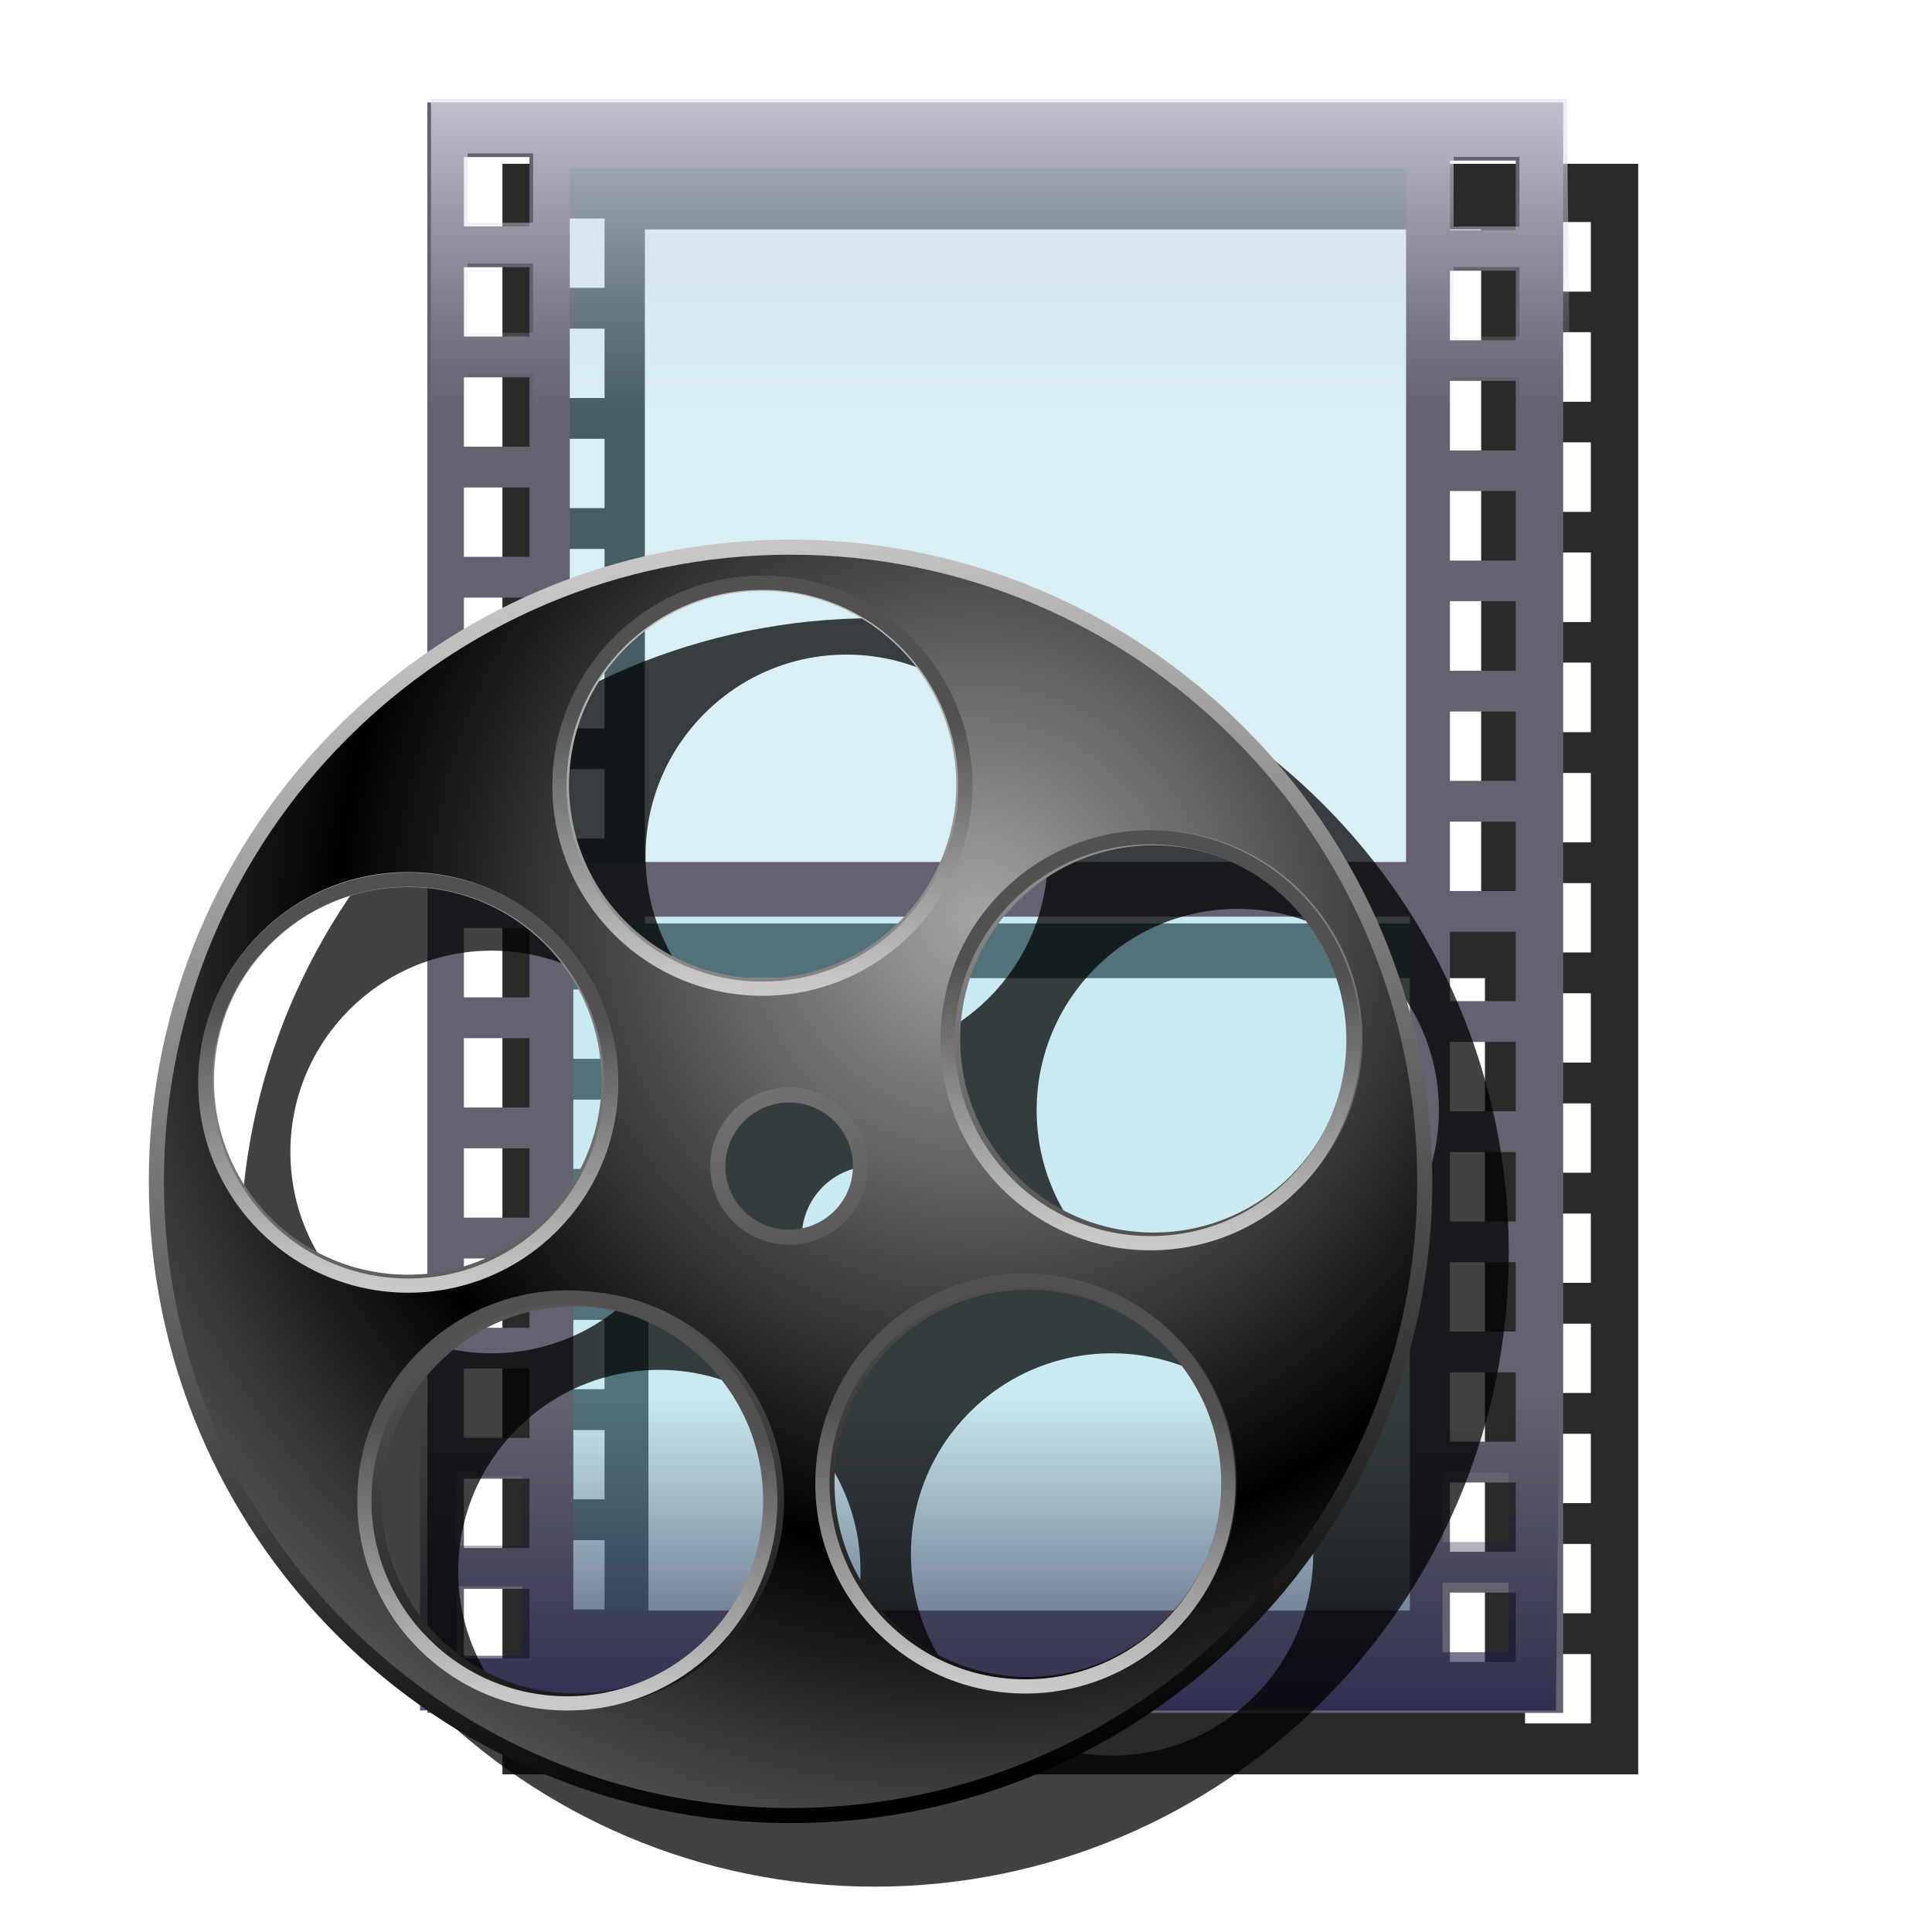 <?xml version="1.0" encoding="UTF-8" standalone="no"?>
<!-- Created with Inkscape (http://www.inkscape.org/) -->

<svg
   xmlns:dc="http://purl.org/dc/elements/1.1/"
   xmlns:cc="http://creativecommons.org/ns#"
   xmlns:rdf="http://www.w3.org/1999/02/22-rdf-syntax-ns#"
   xmlns:svg="http://www.w3.org/2000/svg"
   xmlns="http://www.w3.org/2000/svg"
   xmlns:xlink="http://www.w3.org/1999/xlink"
   xmlns:sodipodi="http://sodipodi.sourceforge.net/DTD/sodipodi-0.dtd"
   xmlns:inkscape="http://www.inkscape.org/namespaces/inkscape"
   width="256"
   height="256"
   id="svg2"
   sodipodi:version="0.32"
   inkscape:version="0.91 r13725"
   version="1.0"
   sodipodi:docname="video-mpeg.svg">
  <defs
     id="defs4">
    <linearGradient
       inkscape:collect="always"
       id="linearGradient4224">
      <stop
         style="stop-color:#c9c9c9;stop-opacity:1;"
         offset="0"
         id="stop4226" />
      <stop
         style="stop-color:#515151;stop-opacity:1"
         offset="1"
         id="stop4228" />
    </linearGradient>
    <linearGradient
       inkscape:collect="always"
       id="linearGradient4214">
      <stop
         style="stop-color:#c9c9c9;stop-opacity:1"
         offset="0"
         id="stop4216" />
      <stop
         style="stop-color:#000000;stop-opacity:1"
         offset="1"
         id="stop4218" />
    </linearGradient>
    <linearGradient
       id="linearGradient3884">
      <stop
         style="stop-color:#a4a4a4;stop-opacity:1;"
         offset="0"
         id="stop3886" />
      <stop
         style="stop-color:#000000;stop-opacity:1;"
         offset="1"
         id="stop3888" />
    </linearGradient>
    <linearGradient
       id="linearGradient3159"
       inkscape:collect="always">
      <stop
         id="stop3161"
         offset="0"
         style="stop-color:#1f1e34;stop-opacity:0" />
      <stop
         id="stop3163"
         offset="1"
         style="stop-color:#1c1c47;stop-opacity:1" />
    </linearGradient>
    <linearGradient
       inkscape:collect="always"
       id="linearGradient3147">
      <stop
         style="stop-color:#cac8e1;stop-opacity:0"
         offset="0"
         id="stop3149" />
      <stop
         style="stop-color:#e8e8f3;stop-opacity:1"
         offset="1"
         id="stop3151" />
    </linearGradient>
    <linearGradient
       inkscape:collect="always"
       xlink:href="#linearGradient3147"
       id="linearGradient3153"
       x1="299.074"
       y1="57.941"
       x2="299.074"
       y2="13.077"
       gradientUnits="userSpaceOnUse"
       gradientTransform="translate(-166.473,-3.388)" />
    <linearGradient
       inkscape:collect="always"
       xlink:href="#linearGradient3159"
       id="linearGradient3157"
       gradientUnits="userSpaceOnUse"
       gradientTransform="matrix(1,0,0,-1,-167.924,243.11)"
       x1="299.074"
       y1="57.941"
       x2="299.074"
       y2="13.077" />
    <radialGradient
       inkscape:collect="always"
       xlink:href="#linearGradient3884"
       id="radialGradient3890"
       cx="97.192"
       cy="22.571"
       fx="97.192"
       fy="22.571"
       r="24.016"
       gradientTransform="translate(0,-1.5551596e-6)"
       gradientUnits="userSpaceOnUse"
       spreadMethod="reflect" />
    <linearGradient
       inkscape:collect="always"
       xlink:href="#linearGradient3147"
       id="linearGradient3892"
       gradientUnits="userSpaceOnUse"
       gradientTransform="translate(-166.473,-3.388)"
       x1="299.074"
       y1="57.941"
       x2="299.074"
       y2="13.077" />
    <linearGradient
       inkscape:collect="always"
       xlink:href="#linearGradient3159"
       id="linearGradient3894"
       gradientUnits="userSpaceOnUse"
       gradientTransform="matrix(1,0,0,-1,-167.924,243.11)"
       x1="299.074"
       y1="57.941"
       x2="299.074"
       y2="13.077" />
    <linearGradient
       inkscape:collect="always"
       xlink:href="#linearGradient3159"
       id="linearGradient3897"
       gradientUnits="userSpaceOnUse"
       gradientTransform="matrix(1,0,0,-1,-167.924,243.11)"
       x1="299.074"
       y1="57.941"
       x2="299.074"
       y2="13.077" />
    <linearGradient
       inkscape:collect="always"
       xlink:href="#linearGradient3147"
       id="linearGradient3900"
       gradientUnits="userSpaceOnUse"
       gradientTransform="translate(-166.473,-3.388)"
       x1="299.074"
       y1="57.941"
       x2="299.074"
       y2="13.077" />
    <filter
       inkscape:collect="always"
       style="color-interpolation-filters:sRGB"
       id="filter4190"
       x="-0.036"
       width="1.072"
       y="-0.036"
       height="1.072">
      <feGaussianBlur
         inkscape:collect="always"
         stdDeviation="0.714"
         id="feGaussianBlur4192" />
    </filter>
    <filter
       inkscape:collect="always"
       style="color-interpolation-filters:sRGB"
       id="filter4210"
       x="-0.029"
       width="1.058"
       y="-0.02"
       height="1.041">
      <feGaussianBlur
         inkscape:collect="always"
         stdDeviation="1.82"
         id="feGaussianBlur4212" />
    </filter>
    <linearGradient
       inkscape:collect="always"
       xlink:href="#linearGradient4214"
       id="linearGradient4220"
       x1="87.424"
       y1="8.202"
       x2="95.741"
       y2="55.638"
       gradientUnits="userSpaceOnUse" />
    <linearGradient
       inkscape:collect="always"
       xlink:href="#linearGradient4224"
       id="linearGradient4230"
       x1="101.007"
       y1="130.248"
       x2="102.164"
       y2="94.56"
       gradientUnits="userSpaceOnUse"
       gradientTransform="translate(0,0.281)" />
    <linearGradient
       inkscape:collect="always"
       xlink:href="#linearGradient4224"
       id="linearGradient4234"
       gradientUnits="userSpaceOnUse"
       gradientTransform="translate(51.425,34.002)"
       x1="101.007"
       y1="130.248"
       x2="102.164"
       y2="94.56" />
    <linearGradient
       inkscape:collect="always"
       xlink:href="#linearGradient4224"
       id="linearGradient4238"
       gradientUnits="userSpaceOnUse"
       gradientTransform="translate(34.845,92.733)"
       x1="101.007"
       y1="130.248"
       x2="102.164"
       y2="94.56" />
    <linearGradient
       inkscape:collect="always"
       xlink:href="#linearGradient4224"
       id="linearGradient4242"
       gradientUnits="userSpaceOnUse"
       gradientTransform="translate(-25.853,94.981)"
       x1="101.007"
       y1="130.248"
       x2="102.164"
       y2="94.56" />
    <linearGradient
       inkscape:collect="always"
       xlink:href="#linearGradient4224"
       id="linearGradient4246"
       gradientUnits="userSpaceOnUse"
       gradientTransform="translate(-46.929,39.622)"
       x1="101.007"
       y1="130.248"
       x2="102.164"
       y2="94.56" />
  </defs>
  <sodipodi:namedview
     id="base"
     pagecolor="#ffffff"
     bordercolor="#666666"
     borderopacity="1.0"
     inkscape:pageopacity="0.0"
     inkscape:pageshadow="2"
     inkscape:zoom="3.5585938"
     inkscape:cx="128"
     inkscape:cy="128.28101"
     inkscape:document-units="px"
     inkscape:current-layer="layer1"
     width="256px"
     height="256px"
     inkscape:window-width="1920"
     inkscape:window-height="1056"
     inkscape:window-x="0"
     inkscape:window-y="0"
     showgrid="false"
     inkscape:window-maximized="1" />
  <g
     inkscape:label="1. réteg"
     inkscape:groupmode="layer"
     id="layer1">
    <path
       sodipodi:nodetypes="ccccccccccccccccccccccccccccccccccccccccccccccccccccccccccccccccccccccccccccccccccccccccccccccccccccccccccccccccccccccccccccccccccccccccccccccccccccccccccc"
       id="path3905"
       d="m 66.577,21.704 0,213.406 150.498,0 0,-213.406 -150.498,0 z m 4.842,7.25 8.688,0 0,9.188 -8.688,0 0,-9.188 z m 130.656,0.469 8.719,0 0,9.219 -8.719,0 0,-9.219 z m -116.625,0.969 110.812,0 0,91.969 -110.812,0 0,-91.969 z m -14.031,13.156 8.688,0 0,9.188 -8.688,0 0,-9.188 z m 130.656,0.469 8.719,0 0,9.219 -8.719,0 0,-9.219 z m -130.656,14.125 8.688,0 0,9.188 -8.688,0 0,-9.188 z m 130.656,0.469 8.719,0 0,9.219 -8.719,0 0,-9.219 z m -130.656,14.125 8.688,0 0,9.188 -8.688,0 0,-9.188 z m 130.656,0.469 8.719,0 0,9.219 -8.719,0 0,-9.219 z m -130.656,14.125 8.688,0 0,9.188 -8.688,0 0,-9.188 z m 130.656,0.469 8.719,0 0,9.219 -8.719,0 0,-9.219 z m -130.656,14.125 8.688,0 0,9.188 -8.688,0 0,-9.188 z m 130.656,0.5 8.719,0 0,9.188 -8.719,0 0,-9.188 z m -130.656,14.094 8.688,0 0,9.188 -8.688,0 0,-9.188 z m 130.656,0.5 8.719,0 0,9.188 -8.719,0 0,-9.188 z m -116.156,12.594 110.844,0 0,91.938 -110.844,0 0,-91.938 z m -14.5,1.5 8.688,0 0,9.188 -8.688,0 0,-9.188 z m 130.656,0.5 8.719,0 0,9.188 -8.719,0 0,-9.188 z m -130.656,14.094 8.688,0 0,9.188 -8.688,0 0,-9.188 z m 130.656,0.5 8.719,0 0,9.188 -8.719,0 0,-9.188 z m -130.656,14.094 8.688,0 0,9.188 -8.688,0 0,-9.188 z m 130.656,0.5 8.719,0 0,9.188 -8.719,0 0,-9.188 z m -130.656,14.094 8.688,0 0,9.188 -8.688,0 0,-9.188 z m 130.656,0.5 8.719,0 0,9.188 -8.719,0 0,-9.188 z m -130.656,14.094 8.688,0 0,9.188 -8.688,0 0,-9.188 z m 130.656,0.5 8.719,0 0,9.188 -8.719,0 0,-9.188 z m -130.656,14.094 8.688,0 0,9.188 -8.688,0 0,-9.188 z m 130.656,0.5 8.719,0 0,9.188 -8.719,0 0,-9.188 z m -130.656,14.094 8.688,0 0,9.219 -8.688,0 0,-9.219 z m 130.656,0.5 8.719,0 0,9.188 -8.719,0 0,-9.188 z"
       style="fill:#000000;fill-opacity:0.833;stroke:none;filter:url(#filter4210)"
       inkscape:connector-curvature="0" />
    <rect
       y="119.047"
       x="73.558"
       height="98.722"
       width="114.208"
       id="rect2880"
       style="opacity:0.745;fill:#85ccdb;fill-opacity:0.587;stroke:none" />
    <rect
       style="opacity:0.597;fill:#85ccdb;fill-opacity:0.529;stroke:none"
       id="rect2878"
       width="114.208"
       height="98.722"
       x="73.558"
       y="17.905" />
    <path
       inkscape:connector-curvature="0"
       style="fill:#636271;fill-opacity:1;stroke:none"
       d="m 56.627,13.562 0,213.406 150.498,0 0,-213.406 -150.498,0 z m 4.842,7.25 8.688,0 0,9.188 -8.688,0 0,-9.188 z m 130.656,0.469 8.719,0 0,9.219 -8.719,0 0,-9.219 z M 75.5,22.25 l 110.812,0 0,91.969 -110.812,0 0,-91.969 z m -14.031,13.156 8.688,0 0,9.188 -8.688,0 0,-9.188 z M 192.125,35.875 l 8.719,0 0,9.219 -8.719,0 0,-9.219 z M 61.469,50 l 8.688,0 0,9.188 -8.688,0 0,-9.188 z m 130.656,0.469 8.719,0 0,9.219 -8.719,0 0,-9.219 z m -130.656,14.125 8.688,0 0,9.188 -8.688,0 0,-9.188 z m 130.656,0.469 8.719,0 0,9.219 -8.719,0 0,-9.219 z m -130.656,14.125 8.688,0 0,9.188 -8.688,0 0,-9.188 z m 130.656,0.469 8.719,0 0,9.219 -8.719,0 0,-9.219 z m -130.656,14.125 8.688,0 0,9.188 -8.688,0 0,-9.188 z m 130.656,0.5 8.719,0 0,9.188 -8.719,0 0,-9.188 z M 61.469,108.375 l 8.688,0 0,9.188 -8.688,0 0,-9.188 z m 130.656,0.5 8.719,0 0,9.188 -8.719,0 0,-9.188 z m -116.156,12.594 110.844,0 0,91.938 -110.844,0 0,-91.938 z m -14.5,1.5 8.688,0 0,9.188 -8.688,0 0,-9.188 z m 130.656,0.5 8.719,0 0,9.188 -8.719,0 0,-9.188 z m -130.656,14.094 8.688,0 0,9.188 -8.688,0 0,-9.188 z m 130.656,0.5 8.719,0 0,9.188 -8.719,0 0,-9.188 z m -130.656,14.094 8.688,0 0,9.188 -8.688,0 0,-9.188 z m 130.656,0.5 8.719,0 0,9.188 -8.719,0 0,-9.188 z M 61.469,166.75 l 8.688,0 0,9.188 -8.688,0 0,-9.188 z m 130.656,0.5 8.719,0 0,9.188 -8.719,0 0,-9.188 z m -130.656,14.094 8.688,0 0,9.188 -8.688,0 0,-9.188 z m 130.656,0.5 8.719,0 0,9.188 -8.719,0 0,-9.188 z m -130.656,14.094 8.688,0 0,9.188 -8.688,0 0,-9.188 z m 130.656,0.5 8.719,0 0,9.188 -8.719,0 0,-9.188 z m -130.656,14.094 8.688,0 0,9.219 -8.688,0 0,-9.219 z m 130.656,0.5 8.719,0 0,9.188 -8.719,0 0,-9.188 z"
       id="rect1872"
       sodipodi:nodetypes="ccccccccccccccccccccccccccccccccccccccccccccccccccccccccccccccccccccccccccccccccccccccccccccccccccccccccccccccccccccccccccccccccccccccccccccccccccccccccccc" />
    <path
       inkscape:connector-curvature="0"
       sodipodi:nodetypes="ccccccccccccccccccccccccccccccccccc"
       id="path3145"
       d="m 57.111,13.079 0,44.998 150.982,0.484 -0.484,-45.482 -150.498,0 z m 4.842,7.25 8.688,0 0,9.188 -8.688,0 0,-9.188 z m 130.656,0.469 8.719,0 0,9.219 -8.719,0 0,-9.219 z m -130.656,14.125 8.688,0 0,9.188 -8.688,0 0,-9.188 z m 130.656,0.469 8.719,0 0,9.219 -8.719,0 0,-9.219 z m -130.656,14.125 8.688,0 0,9.188 -8.688,0 0,-9.188 z m 130.656,0.469 8.719,0 0,9.219 -8.719,0 0,-9.219 z"
       style="opacity:0.781;fill:url(#linearGradient3900);fill-opacity:1;stroke:none" />
    <path
       inkscape:connector-curvature="0"
       style="opacity:0.781;fill:url(#linearGradient3897);fill-opacity:1;stroke:none"
       d="m 55.659,226.644 0,-44.998 150.982,-0.484 -0.484,45.482 -150.498,0 z m 4.842,-7.25 8.688,0 0,-9.188 -8.688,0 0,9.188 z m 130.656,-0.469 8.719,0 0,-9.219 -8.719,0 0,9.219 z m -130.656,-14.125 8.688,0 0,-9.188 -8.688,0 0,9.188 z m 130.656,-0.469 8.719,0 0,-9.219 -8.719,0 0,9.219 z m -130.656,-14.125 8.688,0 0,-9.188 -8.688,0 0,9.188 z m 130.656,-0.469 8.719,0 0,-9.219 -8.719,0 0,9.219 z"
       id="path3155"
       sodipodi:nodetypes="ccccccccccccccccccccccccccccccccccc" />
    <g
       id="g2839"
       transform="matrix(3.531,0,0,3.531,-213.702,41.861)">
      <path
         inkscape:connector-curvature="0"
         id="path2837"
         d="m 93.341,11.344 c -13.137,0 -23.8,10.663 -23.8,23.8 0,13.137 10.663,23.8 23.8,23.8 13.137,0 23.8,-10.663 23.8,-23.8 0,-13.137 -10.663,-23.8 -23.8,-23.8 z m -1.054,1.365 c 4.167,0 7.555,3.388 7.555,7.555 0,4.167 -3.388,7.541 -7.555,7.541 -4.167,0 -7.541,-3.374 -7.541,-7.541 0,-4.167 3.374,-7.555 7.541,-7.555 z M 106.964,22.251 c 4.167,1e-6 7.555,3.388 7.555,7.555 0,4.167 -3.388,7.541 -7.555,7.541 -4.167,-1e-6 -7.541,-3.374 -7.541,-7.541 10e-7,-4.167 3.374,-7.555 7.541,-7.555 z m -27.99,1.568 c 4.167,0 7.555,3.388 7.555,7.555 -10e-7,4.167 -3.388,7.555 -7.555,7.555 -4.167,0 -7.555,-3.388 -7.555,-7.555 0,-4.167 3.388,-7.555 7.555,-7.555 z m 14.312,8.082 c 1.476,0 2.676,1.2 2.676,2.676 0,1.476 -1.2,2.662 -2.676,2.662 -1.476,-10e-7 -2.676,-1.187 -2.676,-2.662 0,-1.476 1.2,-2.676 2.676,-2.676 z m 8.96,7.028 c 4.167,-10e-7 7.555,3.374 7.555,7.541 0,4.167 -3.388,7.555 -7.555,7.555 -4.167,0 -7.541,-3.388 -7.541,-7.555 0,-4.167 3.374,-7.541 7.541,-7.541 z m -16.988,0.622 c 4.167,10e-7 7.555,3.388 7.555,7.555 0,4.167 -3.388,7.541 -7.555,7.541 -4.167,0 -7.541,-3.374 -7.541,-7.541 10e-7,-4.167 3.374,-7.555 7.541,-7.555 z"
         style="fill:#000000;fill-opacity:0.74;stroke:none;filter:url(#filter4190)" />
      <path
         inkscape:connector-curvature="0"
         style="fill:url(#radialGradient3890);fill-opacity:1;stroke:url(#linearGradient4220);stroke-width:0.566;stroke-linecap:round;stroke-linejoin:round;stroke-miterlimit:4;stroke-opacity:1;stroke-dasharray:none;stroke-dashoffset:0"
         d="m 90.189,8.677 c -13.137,0 -23.8,10.663 -23.8,23.8 0,13.137 10.663,23.8 23.8,23.8 13.137,0 23.8,-10.663 23.8,-23.8 0,-13.137 -10.663,-23.8 -23.8,-23.8 z m -1.054,1.365 c 4.167,0 7.555,3.388 7.555,7.555 0,4.167 -3.388,7.541 -7.555,7.541 -4.167,0 -7.541,-3.374 -7.541,-7.541 0,-4.167 3.374,-7.555 7.541,-7.555 z m 14.677,9.542 c 4.167,1e-6 7.555,3.388 7.555,7.555 0,4.167 -3.388,7.541 -7.555,7.541 -4.167,-10e-7 -7.541,-3.374 -7.541,-7.541 10e-7,-4.167 3.374,-7.555 7.541,-7.555 z m -27.989,1.568 c 4.167,0 7.555,3.388 7.555,7.555 -10e-7,4.167 -3.388,7.555 -7.555,7.555 -4.167,0 -7.555,-3.388 -7.555,-7.555 0,-4.167 3.388,-7.555 7.555,-7.555 z m 14.312,8.082 c 1.476,0 2.676,1.2 2.676,2.676 0,1.476 -1.2,2.662 -2.676,2.662 -1.476,-1e-6 -2.676,-1.187 -2.676,-2.662 0,-1.476 1.2,-2.676 2.676,-2.676 z m 8.96,7.028 c 4.167,-10e-7 7.555,3.374 7.555,7.541 0,4.167 -3.388,7.555 -7.555,7.555 -4.167,0 -7.541,-3.388 -7.541,-7.555 0,-4.167 3.374,-7.541 7.541,-7.541 z m -16.988,0.622 c 4.167,10e-7 7.555,3.388 7.555,7.555 0,4.167 -3.388,7.541 -7.555,7.541 -4.167,0 -7.541,-3.374 -7.541,-7.541 10e-7,-4.167 3.374,-7.555 7.541,-7.555 z"
         id="path2835" />
    </g>
    <circle
       style="opacity:1;fill:none;fill-opacity:0.833;stroke:url(#linearGradient4230);stroke-width:1.886;stroke-linecap:round;stroke-linejoin:round;stroke-miterlimit:4;stroke-dasharray:none;stroke-dashoffset:0;stroke-opacity:1"
       id="path4222"
       cx="101.023"
       cy="104.114"
       r="26.894" />
    <circle
       r="26.894"
       cy="137.835"
       cx="152.448"
       id="circle4232"
       style="opacity:1;fill:none;fill-opacity:0.833;stroke:url(#linearGradient4234);stroke-width:1.886;stroke-linecap:round;stroke-linejoin:round;stroke-miterlimit:4;stroke-dasharray:none;stroke-dashoffset:0;stroke-opacity:1" />
    <circle
       style="opacity:1;fill:none;fill-opacity:0.833;stroke:url(#linearGradient4238);stroke-width:1.886;stroke-linecap:round;stroke-linejoin:round;stroke-miterlimit:4;stroke-dasharray:none;stroke-dashoffset:0;stroke-opacity:1"
       id="circle4236"
       cx="135.868"
       cy="196.566"
       r="26.894" />
    <circle
       r="26.894"
       cy="198.815"
       cx="75.17"
       id="circle4240"
       style="opacity:1;fill:none;fill-opacity:0.833;stroke:url(#linearGradient4242);stroke-width:1.886;stroke-linecap:round;stroke-linejoin:round;stroke-miterlimit:4;stroke-dasharray:none;stroke-dashoffset:0;stroke-opacity:1" />
    <circle
       style="opacity:1;fill:none;fill-opacity:0.833;stroke:url(#linearGradient4246);stroke-width:1.886;stroke-linecap:round;stroke-linejoin:round;stroke-miterlimit:4;stroke-dasharray:none;stroke-dashoffset:0;stroke-opacity:1"
       id="circle4244"
       cx="54.094"
       cy="143.456"
       r="26.894" />
  </g>
</svg>
